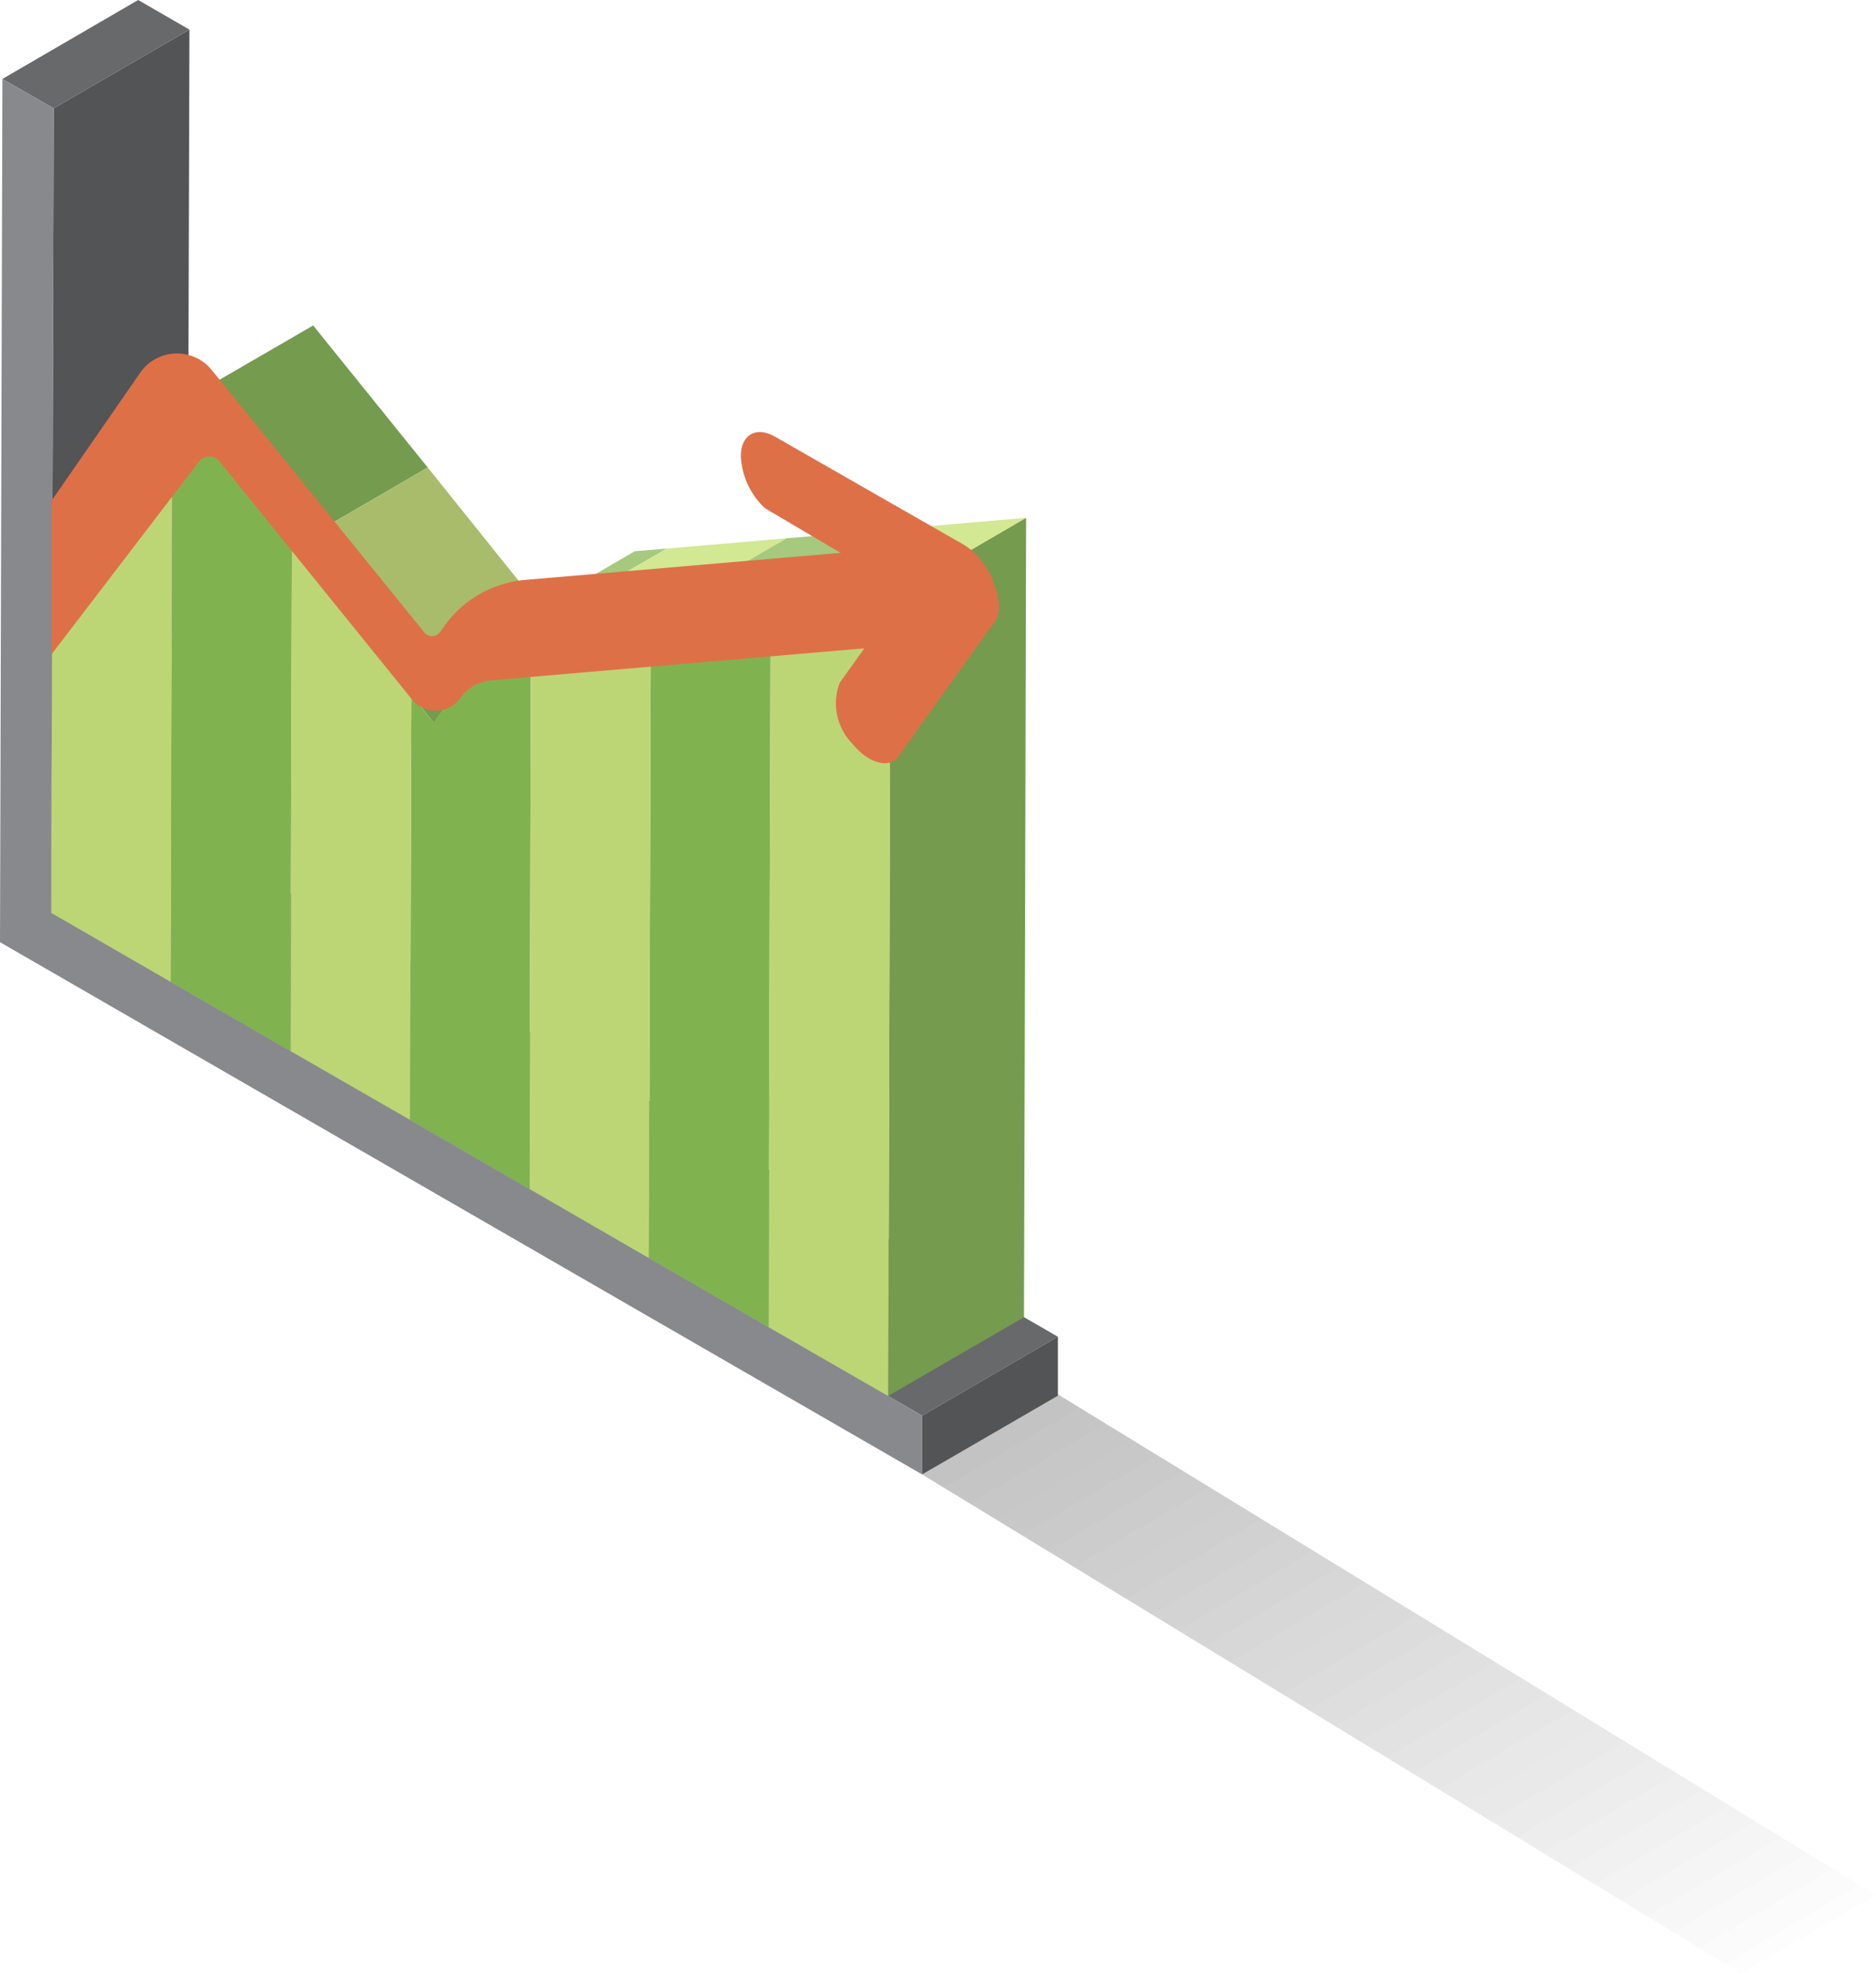 <svg xmlns="http://www.w3.org/2000/svg" xmlns:xlink="http://www.w3.org/1999/xlink" viewBox="0 0 77.94 81.97"><defs><style>.cls-1{isolation:isolate;}.cls-2{fill:none;}.cls-3{opacity:0.15;mix-blend-mode:multiply;fill:url(#Degradado_sin_nombre_2);}.cls-4{fill:#535456;}.cls-5{fill:#68696b;}.cls-6{fill:#87898c;}.cls-7{fill:#759b4e;}.cls-8{fill:#a8bc6c;}.cls-9{fill:#a6c97d;}.cls-10{fill:#d3e892;}.cls-11{fill:#80b34f;}.cls-12{fill:#bcd676;}.cls-13{fill:#de7047;}</style><linearGradient id="Degradado_sin_nombre_2" x1="67.54" y1="85.96" x2="45.84" y2="49.14" gradientUnits="userSpaceOnUse"><stop offset="0" stop-opacity="0"/><stop offset="1"/></linearGradient></defs><title>stock_market</title><g class="cls-1"><g id="Layer_1" data-name="Layer 1"><polygon class="cls-2" points="5.67 32.9 5.65 32.9 5.65 32.91 5.65 32.9 5.65 32.91 5.65 32.99 5.67 32.99 5.67 32.98 5.67 32.99 5.67 32.98 5.67 32.9"/><polygon class="cls-3" points="43.91 57.9 38.31 61.25 72.31 81.97 77.94 78.73 43.91 57.9"/><polygon class="cls-3" points="43.91 57.9 38.31 61.25 72.31 81.97 77.94 78.73 43.91 57.9"/><polygon class="cls-2" points="5.81 32.97 5.8 32.97 5.8 32.98 5.8 32.97 5.8 32.98 5.8 33.05 5.81 33.05 5.81 33.05 5.81 33.05 5.81 33.04 5.81 32.97"/><g class="cls-1"><polygon class="cls-4" points="2.23 4.5 7.87 1.23 7.77 34.65 2.13 37.92 2.23 4.5"/><polygon class="cls-5" points="2.13 37.92 7.77 34.65 43.95 55.53 38.31 58.81 2.13 37.92"/><polygon class="cls-5" points="0.1 3.28 5.74 0 7.87 1.23 2.23 4.5 0.1 3.28"/><polygon class="cls-4" points="38.31 58.81 43.95 55.53 43.95 57.98 38.31 61.25 38.31 58.81"/><polygon class="cls-6" points="2.23 4.5 2.13 37.92 38.31 58.81 38.31 61.25 0 39.14 0.1 3.28 2.23 4.5"/><g class="cls-1"><polygon class="cls-7" points="7.37 16.79 13.01 13.52 17.77 19.42 12.13 22.7 7.37 16.79"/><polygon class="cls-8" points="12.13 22.7 17.77 19.42 22.72 25.59 17.09 28.86 12.13 22.7"/><polygon class="cls-7" points="17.09 28.86 22.72 25.59 23.65 26.73 18.01 30.01 17.09 28.86"/><polygon class="cls-9" points="20.73 26.18 26.37 22.9 27.7 22.79 22.06 26.07 20.73 26.18"/><polygon class="cls-10" points="22.06 26.07 27.7 22.79 32.68 22.36 27.04 25.64 22.06 26.07"/><polygon class="cls-9" points="27.04 25.64 32.68 22.36 37.65 21.94 32.02 25.21 27.04 25.64"/><polygon class="cls-11" points="7.17 17.08 7.13 30.57 7.1 40.79 12.07 43.66 12.1 31.76 12.13 22.7 7.37 16.79 7.17 17.08"/><polygon class="cls-11" points="18.01 30.01 17.09 28.86 17.06 37.92 17.04 46.52 22 49.39 22.02 41.9 22.06 26.07 20.73 26.18 18.01 30.01"/><polygon class="cls-11" points="27.04 25.64 26.99 41.48 26.96 52.26 31.93 55.13 31.97 41.05 32.02 25.21 27.04 25.64"/><polygon class="cls-7" points="36.99 24.79 36.95 40.62 36.9 57.99 42.54 54.72 42.59 37.34 42.63 21.51 36.99 24.79"/><polygon class="cls-10" points="32.02 25.21 37.65 21.94 42.63 21.51 36.99 24.79 32.02 25.21"/><polygon class="cls-12" points="2.15 31 2.13 37.92 7.1 40.79 7.13 30.57 7.17 17.08 2.17 24.09 2.15 31"/><polygon class="cls-12" points="12.1 31.76 12.07 43.66 17.04 46.52 17.06 37.92 17.09 28.86 12.13 22.7 12.1 31.76"/><polygon class="cls-12" points="22.02 41.9 22 49.39 26.96 52.26 26.99 41.48 27.04 25.64 22.06 26.07 22.02 41.9"/><polygon class="cls-12" points="32.02 25.21 31.97 41.05 31.93 55.13 36.9 57.99 36.95 40.62 36.99 24.79 32.02 25.21"/></g><path class="cls-13" d="M76.45,43.51l-.25-.72L76,42.44l-.26-.36-.22-.24-.26-.22-.18-.12L67.22,37c-.79-.45-1.42-.08-1.42.81a3.16,3.16,0,0,0,1,2.16L72.6,43.4l1-1.38-1,1.38,1.16.69L72.6,43.4l-1.39,2h0l-1.3,1.82a2.39,2.39,0,0,0,.52,2.53,2.52,2.52,0,0,0,.31.33,2.28,2.28,0,0,0,.39.29c.49.28,1,.27,1.23-.1l2-2.82,2-2.78.1-.19.06-.26v-.31C76.49,43.78,76.48,43.7,76.45,43.51Z" transform="translate(-35.02 -18.86)"/><path class="cls-13" d="M73.84,41.49l-17,1.46a4.62,4.62,0,0,0-3.37,1.93l-.17.24a.41.41,0,0,1-.66,0L43.84,34.26a1.86,1.86,0,0,0-3,.09l-3.67,5.3,0,6.38,6.12-8a.54.54,0,0,1,.85,0l8,9.89a1.26,1.26,0,0,0,2-.06h0a1.78,1.78,0,0,1,1.3-.74l18.79-1.61Z" transform="translate(-35.02 -18.86)"/></g></g></g></svg>